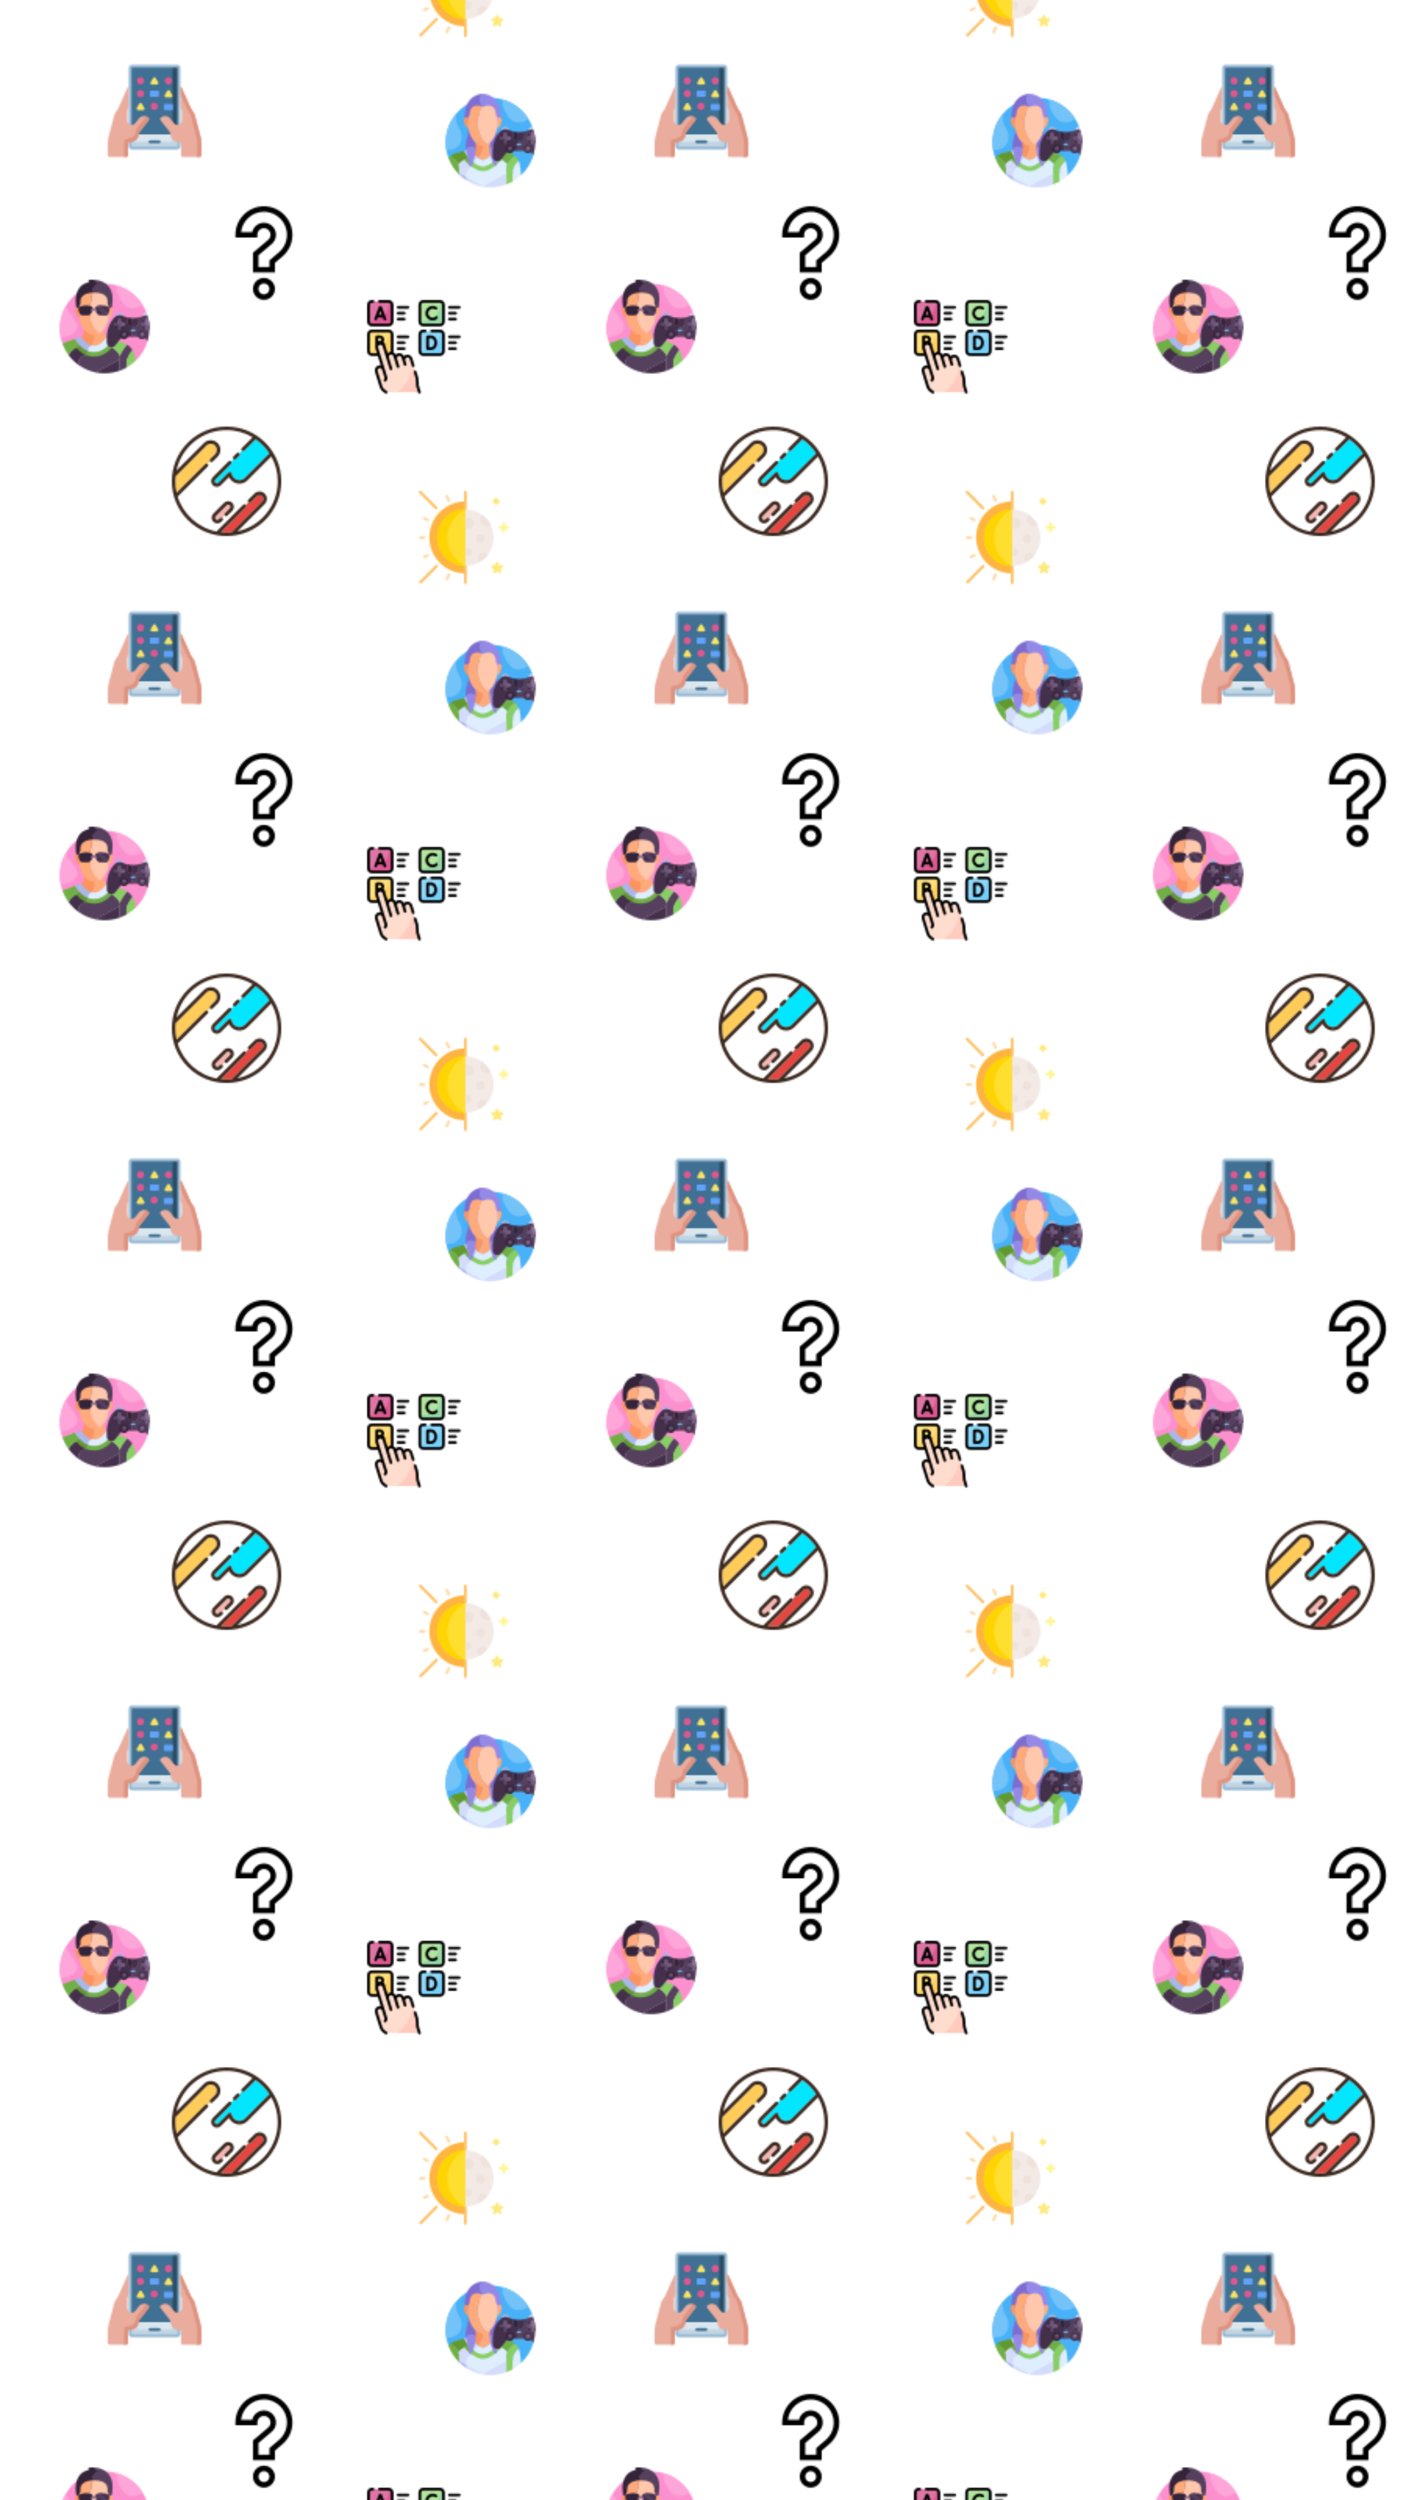 <svg xmlns="http://www.w3.org/2000/svg" xmlns:xlink="http://www.w3.org/1999/xlink" xmlns:fi="http://pattern.flaticon.com/" x="0" y="0" width="900" height="1600" viewBox="0 0 900 1600"><rect x="0px" y="0px" width="100%" height="100%" opacity="1" fill="#ffffff"/><defs><g transform="matrix(0.149 0 0 0.149 110 273)" id="L1_20"><path d="M317.496,346.251L210.158,453.589C218.315,454.51,226.601,455,235,455   c7.242,0,14.401-0.362,21.466-1.049l131.977-131.977c6.433-6.434,6.433-16.901,0-23.334c-3.117-3.116-7.26-4.833-11.667-4.833   s-8.551,1.716-11.667,4.833l-26.398,26.398c-2.929,2.929-7.678,2.929-10.606,0l-10.607,10.607   C320.425,338.573,320.425,343.322,317.496,346.251z" fill="#e7453f"/><path d="M228.165,371.943l20.564-20.564c3.704-3.704,3.704-9.731,0-13.435   c-1.794-1.794-4.18-2.783-6.718-2.783c-2.537,0-4.923,0.988-6.717,2.783l-46.55,46.549c-1.794,1.794-2.782,4.18-2.782,6.718   s0.988,4.923,2.782,6.717c1.794,1.795,4.18,2.783,6.718,2.783c2.537,0,4.923-0.988,6.717-2.783l4.773-4.772   c2.929-2.928,7.678-2.928,10.607,0l10.607-10.606C225.235,379.62,225.235,374.872,228.165,371.943z" fill="#f5b5b2"/><path d="M289.801,124.337l-14.614,14.614c-1.464,1.464-3.384,2.197-5.303,2.197s-3.839-0.732-5.303-2.197   c0,0-10.607,10.607-10.607,10.607c2.929,2.929,2.929,7.678,0,10.606l-67.411,67.411c-3.704,3.704-3.704,9.731,0,13.435   c1.794,1.794,4.18,2.783,6.718,2.783s4.923-0.988,6.718-2.783l43.847-43.847c1.998-1.999,4.95-2.705,7.635-1.825   c2.686,0.878,4.65,3.192,5.081,5.985c1.106,7.175,4.409,13.685,9.551,18.828c13.257,13.257,34.826,13.257,48.083,0l105.122-105.122   c-15.635-23.939-35.802-44.656-59.276-60.932l-49.028,49.028c-1.464,1.464-3.384,2.197-5.303,2.197s-3.839-0.732-5.303-2.197   c0,0-10.607,10.607-10.607,10.607C292.73,116.66,292.73,121.408,289.801,124.337z" fill="#03e6ff"/><path d="M164.778,139.793l21.086-21.086c10.337-10.337,10.337-27.157,0-37.494s-27.157-10.337-37.494,0   L16.049,213.534C15.362,220.599,15,227.758,15,235c0,16.856,1.912,33.274,5.519,49.052l123.046-123.046   c2.928-2.928,7.674-2.928,10.603-0.003l10.607-10.607C161.849,147.467,161.85,142.721,164.778,139.793z" fill="#ffcb59"/><path d="M427.307,128.253L324.802,230.757c-9.255,9.255-21.56,14.352-34.648,14.352   s-25.393-5.097-34.648-14.352c-4.158-4.158-7.482-8.938-9.881-14.161l-35.02,35.02c-4.776,4.776-11.05,7.165-17.324,7.165   s-12.548-2.388-17.324-7.165c-9.552-9.552-9.552-25.095,0-34.648l67.411-67.411c2.929-2.929,7.678-2.929,10.606,0l10.607-10.607   c-2.929-2.929-2.929-7.677,0-10.606l14.614-14.614c2.929-2.929,7.678-2.93,10.606,0l10.607-10.607   c-2.929-2.929-2.929-7.678,0-10.606l46.724-46.724C314.274,26.247,275.929,15,235,15C129.683,15,41.43,89.392,19.987,188.384   L137.764,70.606c7.841-7.841,18.265-12.159,29.354-12.159s21.513,4.318,29.354,12.159c16.185,16.185,16.186,42.521,0,58.707   l-21.086,21.086c-2.929,2.929-7.678,2.929-10.606,0c-0.003-0.003-10.61,10.604-10.61,10.604c2.932,2.931,2.932,7.68,0.003,10.609   L25.037,300.747c23.813,75.881,87.711,134.18,166.766,149.984L306.89,335.645c2.929-2.929,7.678-2.929,10.606,0l10.607-10.607   c-2.929-2.929-2.929-7.678,0-10.606l26.398-26.398c5.95-5.95,13.86-9.226,22.274-9.226s16.324,3.276,22.274,9.226   c12.282,12.282,12.282,32.266,0,44.547L281.617,450.013C380.608,428.57,455,340.317,455,235   C455,196.287,444.936,159.886,427.307,128.253z M259.336,361.985l-20.565,20.564c-2.929,2.929-7.678,2.93-10.606,0l-10.607,10.606   c2.929,2.929,2.929,7.678,0,10.607l-4.772,4.772c-4.627,4.627-10.78,7.176-17.324,7.176c-6.544,0-12.697-2.549-17.324-7.176   c-9.553-9.552-9.553-25.095,0-34.648l46.55-46.549c4.627-4.627,10.779-7.176,17.324-7.176s12.697,2.549,17.324,7.176   C268.888,336.89,268.888,352.433,259.336,361.985z" fill="#ffffff"/><path d="M401.17,68.83C356.785,24.444,297.771,0,235,0S113.215,24.444,68.83,68.83   C24.444,113.215,0,172.229,0,235s24.444,121.785,68.83,166.17C113.215,445.556,172.229,470,235,470s121.785-24.444,166.17-68.83   C445.556,356.785,470,297.771,470,235S445.556,113.215,401.17,68.83z M281.617,450.013l117.432-117.432   c12.282-12.282,12.282-32.266,0-44.547c-5.95-5.95-13.86-9.226-22.274-9.226s-16.324,3.276-22.274,9.226l-26.398,26.398   c-2.929,2.929-2.929,7.678,0,10.606c2.929,2.929,7.678,2.929,10.606,0l26.398-26.398c3.117-3.116,7.26-4.833,11.667-4.833   s8.551,1.716,11.667,4.833c6.433,6.434,6.433,16.901,0,23.334L256.466,453.951C249.401,454.638,242.242,455,235,455   c-8.399,0-16.685-0.49-24.842-1.411l107.338-107.338c2.929-2.929,2.929-7.678,0-10.606c-2.929-2.929-7.678-2.929-10.606,0   L191.803,450.731c-79.056-15.803-142.954-74.102-166.766-149.984l129.134-129.135c2.929-2.929,2.929-7.678,0-10.606   c-2.932-2.928-7.679-2.928-10.606,0L20.519,284.052C16.912,268.274,15,251.856,15,235c0-7.242,0.362-14.401,1.049-21.466   L148.371,81.213c10.337-10.337,27.157-10.337,37.494,0s10.337,27.156,0,37.494l-21.086,21.086   c-2.928,2.928-2.929,7.674-0.003,10.603c2.932,2.932,7.681,2.932,10.609,0.003l21.086-21.086c16.186-16.186,16.185-42.521,0-58.707   c-7.841-7.841-18.265-12.159-29.354-12.159s-21.513,4.318-29.354,12.159L19.987,188.384C41.43,89.392,129.683,15,235,15   c40.929,0,79.274,11.247,112.132,30.794l-46.724,46.724c-2.929,2.929-2.929,7.678,0,10.606c1.464,1.464,3.384,2.197,5.303,2.197   s3.839-0.732,5.303-2.197l49.028-49.028c23.474,16.276,43.641,36.993,59.276,60.932L314.196,220.151   c-13.257,13.257-34.826,13.257-48.083,0c-5.143-5.143-8.445-11.653-9.551-18.828c-0.431-2.792-2.395-5.106-5.081-5.985   c-2.685-0.88-5.638-0.174-7.635,1.825l-43.847,43.847c-1.794,1.794-4.18,2.783-6.718,2.783s-4.923-0.988-6.718-2.783   c-3.704-3.704-3.704-9.731,0-13.435l67.411-67.411c2.929-2.929,2.929-7.678,0-10.606c-2.929-2.929-7.678-2.929-10.607,0   l-67.411,67.411c-9.552,9.553-9.552,25.096,0,34.648c4.776,4.776,11.05,7.165,17.324,7.165s12.548-2.388,17.324-7.165l35.02-35.02   c2.399,5.222,5.723,10.002,9.881,14.161c9.255,9.255,21.56,14.352,34.648,14.352s25.393-5.097,34.648-14.352l102.504-102.504   C444.936,159.886,455,196.287,455,235C455,340.317,380.608,428.57,281.617,450.013z" fill="#3d2a20"/><path d="M269.884,141.148c1.919,0,3.839-0.732,5.303-2.197l14.614-14.614c2.929-2.929,2.929-7.678,0-10.606   c-2.929-2.93-7.678-2.929-10.607,0l-14.614,14.614c-2.929,2.929-2.929,7.678,0,10.606   C266.045,140.417,267.964,141.148,269.884,141.148z" fill="#3d2a20"/><path d="M242.011,320.161c-6.544,0-12.697,2.549-17.324,7.176l-46.55,46.549   c-9.552,9.553-9.552,25.096,0,34.648c4.627,4.627,10.78,7.176,17.324,7.176c6.544,0,12.697-2.549,17.324-7.176l4.772-4.772   c2.929-2.929,2.929-7.678,0-10.607c-2.929-2.929-7.678-2.928-10.607,0l-4.773,4.772c-1.794,1.794-4.18,2.783-6.717,2.783   c-2.538,0-4.923-0.988-6.718-2.783c-1.794-1.794-2.782-4.179-2.782-6.717s0.988-4.923,2.782-6.718l46.55-46.549   c1.794-1.794,4.18-2.783,6.717-2.783c2.538,0,4.923,0.988,6.718,2.783c3.704,3.704,3.704,9.731,0,13.435l-20.564,20.564   c-2.929,2.929-2.929,7.677,0,10.606c2.929,2.93,7.677,2.929,10.606,0l20.565-20.564c9.552-9.553,9.552-25.096,0-34.648   C254.708,322.71,248.556,320.161,242.011,320.161z" fill="#3d2a20"/></g><g transform="matrix(0.117 0 0 0.117 139 132)" id="L1_22"><path d="m256 392c-33.084 0-60 26.916-60 60s26.916 60 60 60 60-26.916 60-60-26.916-60-60-60zm0 90c-16.542 0-30-13.458-30-30s13.458-30 30-30 30 13.458 30 30-13.458 30-30 30z"/><path d="m256 0c-86.019 0-156 69.981-156 156v15h120v-15c0-19.851 16.149-36 36-36s36 16.149 36 36c0 10.578-4.643 20.59-12.74 27.471l-83.26 70.787v107.742h120v-52.258l40.976-34.837c34.968-29.714 55.024-73.052 55.024-118.905 0-86.019-69.981-156-156-156zm81.547 252.047-51.547 43.824v36.129h-60v-63.871l72.688-61.8c14.815-12.589 23.312-30.933 23.312-50.329 0-36.393-29.607-66-66-66-31.235 0-57.471 21.81-64.281 51h-60.832c7.441-62.431 60.712-111 125.113-111 69.477 0 126 56.523 126 126 0 37.034-16.201 72.04-44.453 96.047z"/></g><g transform="matrix(0.117 0 0 0.117 235 192)" id="L1_23"><g><path d="m118.33 136.8h-92.358c-10.202 0-18.471-8.27-18.471-18.471v-92.358c0-10.201 8.27-18.471 18.471-18.471h92.357c10.202 0 18.471 8.27 18.471 18.471v92.357c.001 10.202-8.269 18.472-18.47 18.472z" fill="#df75a5"/><path d="m119.883 7.5c.195 2.565.294 5.157.294 7.772 0 55.853-45.278 101.131-101.131 101.131-3.905 0-7.755-.229-11.545-.66v2.507c0 10.202 8.27 18.471 18.471 18.471h92.357c10.201 0 18.471-8.27 18.471-18.471v-92.357c.001-9.677-7.444-17.603-16.917-18.393z" fill="#dd5790"/></g><g><path d="m118.33 298.426h-92.358c-10.202 0-18.471-8.27-18.471-18.471v-92.357c0-10.202 8.27-18.471 18.471-18.471h92.357c10.202 0 18.471 8.27 18.471 18.471v92.357c.001 10.201-8.269 18.471-18.47 18.471z" fill="#ffe07d"/><path d="m119.883 169.165c.195 2.565.294 5.157.294 7.772 0 55.853-45.278 101.131-101.131 101.131-3.905 0-7.755-.229-11.545-.66v2.507c0 10.202 8.27 18.471 18.471 18.471h92.357c10.201 0 18.471-8.27 18.471-18.471v-92.357c.001-9.678-7.444-17.603-16.917-18.393z" fill="#ffd064"/></g><g><g><path d="m399.154 136.8h-92.357c-10.202 0-18.471-8.27-18.471-18.471v-92.358c0-10.202 8.27-18.471 18.471-18.471h92.357c10.202 0 18.471 8.27 18.471 18.471v92.357c0 10.202-8.27 18.472-18.471 18.472z" fill="#b3e59f"/><path d="m400.707 7.578c.195 2.565.294 5.157.294 7.772 0 55.853-45.278 101.131-101.131 101.131-3.905 0-7.755-.229-11.545-.66v2.507c0 10.202 8.27 18.471 18.471 18.471h92.357c10.201 0 18.471-8.27 18.471-18.471v-92.357c.001-9.677-7.444-17.602-16.917-18.393z" fill="#95d6a4"/></g><g><path d="m399.154 298.426h-92.357c-10.202 0-18.471-8.27-18.471-18.471v-92.357c0-10.202 8.27-18.471 18.471-18.471h92.357c10.202 0 18.471 8.27 18.471 18.471v92.357c0 10.201-8.27 18.471-18.471 18.471z" fill="#90d8f9"/><path d="m400.707 169.204c.195 2.565.294 5.157.294 7.772 0 55.853-45.278 101.131-101.131 101.131-3.905 0-7.755-.229-11.545-.66v2.507c0 10.202 8.27 18.471 18.471 18.471h92.357c10.201 0 18.471-8.27 18.471-18.471v-92.357c.001-9.677-7.444-17.603-16.917-18.393z" fill="#75cef9"/></g></g><g><path d="m91.13 495.129 12.913 9.369h182.404l-10.913-35.326-2.004-36.621c-.18-3.299-.765-6.563-1.74-9.719l-31.486-101.916c-3.234-10.467-14.127-16.867-24.702-14.007-11.102 3.002-17.413 14.577-14.047 25.471l-6.119-19.805c-3.234-10.467-14.126-16.867-24.702-14.007-11.102 3.002-17.413 14.577-14.047 25.471l-5.82-18.84c-3.234-10.467-14.127-16.867-24.702-14.007-11.102 3.002-17.413 14.577-14.047 25.471l-20.133-65.167c-3.234-10.467-14.127-16.867-24.702-14.007-11.102 3.002-17.413 14.577-14.047 25.471l35.781 115.818c-3.294-10.661-14.606-16.633-25.266-13.339-10.661 3.294-16.633 14.606-13.339 25.266l25.842 83.646c2.58 8.353 7.8 15.644 14.876 20.778z" fill="#ffddce"/><path d="m165.501 504.498h120.946l-10.913-35.326-2.004-36.621c-.18-3.299-.765-6.563-1.74-9.719l-20.235-65.499c-7.816 43.744-29.016 106.115-86.054 147.165z" fill="#ffcbbe"/></g><g><path d="m25.971 144.299h92.36c14.319 0 25.97-11.65 25.97-25.97v-92.359c-.001-14.32-11.651-25.97-25.97-25.97h-51.12c-4.143 0-7.5 3.358-7.5 7.5s3.357 7.5 7.5 7.5h51.12c6.049 0 10.97 4.921 10.97 10.97v92.36c0 6.049-4.921 10.97-10.97 10.97h-92.36c-6.049 0-10.97-4.921-10.97-10.97v-92.36c0-6.049 4.921-10.97 10.97-10.97h6.24c4.143 0 7.5-3.358 7.5-7.5s-3.358-7.5-7.5-7.5h-6.24c-14.32 0-25.97 11.65-25.97 25.97v92.36c0 14.319 11.65 25.969 25.97 25.969z"/><path d="m43.96 111.484c3.87 1.473 8.204-.468 9.679-4.339l4.206-11.044h28.651l4.16 11.022c1.133 3.003 3.987 4.854 7.018 4.854.88 0 1.775-.156 2.647-.485 3.875-1.462 5.831-5.79 4.368-9.665l-24.056-63.742c-.025-.068-.052-.136-.08-.204-1.388-3.375-4.642-5.556-8.291-5.556-.003 0-.006 0-.009 0-3.652.003-6.906 2.19-8.289 5.571-.023.056-.046.113-.067.17l-24.276 63.74c-1.475 3.871.469 8.204 4.339 9.678zm28.276-53.169 8.599 22.786h-17.277z"/><path d="m169.126 47.325h54.549c4.143 0 7.5-3.358 7.5-7.5s-3.357-7.5-7.5-7.5h-54.549c-4.143 0-7.5 3.358-7.5 7.5s3.358 7.5 7.5 7.5z"/><path d="m169.126 79.65h34.346c4.143 0 7.5-3.358 7.5-7.5s-3.357-7.5-7.5-7.5h-34.346c-4.143 0-7.5 3.358-7.5 7.5s3.358 7.5 7.5 7.5z"/><path d="m169.126 111.975h34.346c4.143 0 7.5-3.358 7.5-7.5s-3.357-7.5-7.5-7.5h-34.346c-4.143 0-7.5 3.358-7.5 7.5s3.358 7.5 7.5 7.5z"/><path d="m169.126 208.95h54.549c4.143 0 7.5-3.358 7.5-7.5s-3.357-7.5-7.5-7.5h-54.549c-4.143 0-7.5 3.358-7.5 7.5s3.358 7.5 7.5 7.5z"/><path d="m169.126 241.275h34.346c4.143 0 7.5-3.358 7.5-7.5s-3.357-7.5-7.5-7.5h-34.346c-4.143 0-7.5 3.358-7.5 7.5s3.358 7.5 7.5 7.5z"/><path d="m169.126 273.601h34.346c4.143 0 7.5-3.358 7.5-7.5s-3.357-7.5-7.5-7.5h-34.346c-4.143 0-7.5 3.358-7.5 7.5s3.358 7.5 7.5 7.5z"/><path d="m306.797 144.3h92.357c14.321 0 25.972-11.651 25.972-25.972v-92.356c-.001-14.321-11.651-25.972-25.972-25.972h-92.357c-14.321 0-25.972 11.651-25.972 25.972v92.357c0 14.32 11.65 25.971 25.972 25.971zm-10.972-118.328c0-6.05 4.922-10.972 10.972-10.972h92.357c6.05 0 10.972 4.922 10.972 10.972v92.357c0 6.05-4.922 10.972-10.972 10.972h-92.357c-6.05 0-10.972-4.922-10.972-10.972z"/><path d="m358.956 111.975c8.76 0 16.619-2.876 22.729-8.317 1.197-1.067 2.336-2.241 3.383-3.491 2.661-3.174 2.244-7.905-.931-10.565-3.174-2.66-7.905-2.244-10.565.93-.581.693-1.207 1.34-1.863 1.924-3.367 2.999-7.657 4.519-12.753 4.519-13.688 0-24.825-11.137-24.825-24.825s11.137-24.825 24.825-24.825c4.976 0 9.773 1.464 13.875 4.235 3.432 2.318 8.094 1.416 10.413-2.017 2.318-3.432 1.416-8.094-2.017-10.413-6.591-4.452-14.292-6.806-22.271-6.806-21.96 0-39.825 17.866-39.825 39.825s17.865 39.826 39.825 39.826z"/><path d="m399.15 161.629h-46.17c-4.143 0-7.5 3.358-7.5 7.5s3.357 7.5 7.5 7.5h46.17c6.054 0 10.979 4.921 10.979 10.97v92.36c0 6.049-4.926 10.97-10.979 10.97h-92.35c-6.049 0-10.97-4.921-10.97-10.97v-92.36c0-6.049 4.921-10.97 10.97-10.97h11.181c4.143 0 7.5-3.358 7.5-7.5s-3.357-7.5-7.5-7.5h-11.181c-14.319 0-25.97 11.65-25.97 25.97v92.36c0 14.32 11.65 25.97 25.97 25.97h92.35c14.325 0 25.979-11.65 25.979-25.97v-92.36c0-14.319-11.654-25.97-25.979-25.97z"/><path d="m323.266 265.05c.067 2.327.603 4.711 2.348 6.373 1.404 1.395 3.304 2.177 5.283 2.177h.028c.554-.002 13.605-.053 18.817-.143 19.088-.334 32.941-17.023 32.941-39.682 0-23.821-13.506-39.825-33.607-39.825h-18.31c-1.991 0-3.901.792-5.309 2.202-1.406 1.41-2.195 3.321-2.191 5.312v.051.002zm25.811-56.1c13.72 0 18.607 12.824 18.607 24.825 0 12.128-5.629 24.464-18.203 24.684-2.541.044-7.126.08-11.109.104-.024-7.646-.059-19.162-.059-24.859 0-4.758-.02-16.802-.033-24.754z"/><path d="m449.95 47.325h54.549c4.143 0 7.5-3.358 7.5-7.5s-3.357-7.5-7.5-7.5h-54.549c-4.143 0-7.5 3.358-7.5 7.5s3.358 7.5 7.5 7.5z"/><path d="m449.95 79.65h34.346c4.143 0 7.5-3.358 7.5-7.5s-3.357-7.5-7.5-7.5h-34.346c-4.143 0-7.5 3.358-7.5 7.5s3.358 7.5 7.5 7.5z"/><path d="m449.95 111.975h34.346c4.143 0 7.5-3.358 7.5-7.5s-3.357-7.5-7.5-7.5h-34.346c-4.143 0-7.5 3.358-7.5 7.5s3.358 7.5 7.5 7.5z"/><path d="m504.499 193.95h-54.549c-4.143 0-7.5 3.358-7.5 7.5s3.357 7.5 7.5 7.5h54.549c4.143 0 7.5-3.358 7.5-7.5s-3.357-7.5-7.5-7.5z"/><path d="m484.296 226.275h-34.346c-4.143 0-7.5 3.358-7.5 7.5s3.357 7.5 7.5 7.5h34.346c4.143 0 7.5-3.358 7.5-7.5s-3.357-7.5-7.5-7.5z"/><path d="m484.296 258.601h-34.346c-4.143 0-7.5 3.358-7.5 7.5s3.357 7.5 7.5 7.5h34.346c4.143 0 7.5-3.358 7.5-7.5 0-4.143-3.357-7.5-7.5-7.5z"/><path d="m259.396 357.304-11.931-38.608c-4.426-14.338-19.601-22.873-33.823-19.028-4.773 1.29-9.006 3.754-12.389 7.15-5.658-12.357-19.239-19.071-32.48-15.491-4.829 1.305-9.103 3.81-12.505 7.265-2.807-5.648-7.306-10.037-12.65-12.702.45-1.927.682-3.914.682-5.933v-92.36c0-14.32-11.65-25.97-25.97-25.97h-92.36c-14.319 0-25.97 11.65-25.97 25.97v92.36c0 14.32 11.65 25.97 25.97 25.97h32.695l15.918 51.529c-4.299-.772-8.753-.51-13.048.815-11.685 3.612-19.535 14.248-19.535 26.466 0 2.738.417 5.487 1.244 8.183l25.843 83.658c3.091 9.968 9.188 18.482 17.641 24.631l12.91 9.36c1.33.964 2.87 1.428 4.396 1.428 2.321 0 4.611-1.075 6.078-3.098 2.431-3.353 1.684-8.043-1.67-10.475l-12.9-9.353c-5.809-4.225-10.002-10.081-12.126-16.928l-25.836-83.635c-2.132-6.602 1.725-13.943 8.382-15.904 6.477-2.149 14.02 1.821 15.889 8.387l14.29 46.254-4.552 8.622c-1.935 3.663-.533 8.2 3.13 10.134 1.117.59 2.314.869 3.495.869 2.692 0 5.295-1.454 6.64-3.999l6.003-11.37c.929-1.759 1.12-3.815.533-5.716l-50.984-165.043c-4.226-16.574 18.733-23.298 24.409-7.039l38.624 125.014c3.293 9.417 16.94 5.115 14.332-4.428l-18.487-59.839c-.006-.018-.014-.035-.019-.053-1.007-3.309-.643-6.799 1.03-9.834 1.678-3.045 4.457-5.224 7.817-6.132 6.516-1.755 13.512 2.275 15.585 8.997l18.348 59.362c3.293 9.417 16.94 5.115 14.332-4.428 0 0-12.514-40.516-12.52-40.538-1.028-3.326-.67-6.836 1.009-9.883 1.677-3.043 4.455-5.221 7.823-6.131 6.521-1.759 13.509 2.271 15.586 8.981l12.377 40.072c2.793 9.376 17.328 4.798 14.332-4.428l-6.287-20.352c-.994-3.299-.629-6.776 1.038-9.801 1.679-3.045 4.457-5.223 7.823-6.133 6.522-1.766 13.505 2.263 15.577 8.974l11.931 38.61c1.223 3.957 5.418 6.178 9.38 4.951 3.956-1.223 6.173-5.422 4.95-9.38zm-188.196-133.601c-1.345 0-3.846.007-6.594.017h-4.685v-14.77h11.279c4.067 0 7.376 3.309 7.376 7.376 0 4.068-3.309 7.377-7.376 7.377zm40.806 67.205-12.664-41.001c.001-.02.005-.04.006-.06.021-.407.032-.817.032-1.229 0-8.009-3.804-15.141-9.696-19.699 2.454-3.59 3.892-7.927 3.892-12.594 0-12.338-10.038-22.376-22.376-22.376h-18.779c-4.143 0-7.5 3.358-7.5 7.5v64.649c0 2.002.801 3.921 2.224 5.33.355.351.741.663 1.152.933l5.736 18.567h-28.062c-6.049 0-10.97-4.921-10.97-10.97v-92.36c0-6.049 4.921-10.97 10.97-10.97h92.36c6.049 0 10.97 4.921 10.97 10.97v92.36c0 1.084-.162 2.144-.466 3.158-1.539.144-3.087.416-4.63.832-4.685 1.266-8.848 3.663-12.199 6.96z"/><path d="m282.978 467.836-1.959-35.686c-.215-3.935-.911-7.817-2.063-11.525l-9.23-29.88c-1.223-3.957-5.419-6.173-9.38-4.952-3.957 1.223-6.175 5.422-4.952 9.38l9.234 29.892c.791 2.542 1.266 5.201 1.414 7.905l2.01 36.61c.033.611.142 1.217.322 1.802l10.91 35.33c.994 3.221 3.961 5.289 7.163 5.289.733 0 1.479-.108 2.216-.336 3.958-1.222 6.176-5.421 4.953-9.379z"/></g></g><g transform="matrix(0.117 0 0 0.117 69 41)" id="L1_24"><path d="m384.339 401.347 5.257-16.976v-363.313c0-5.211-4.224-9.436-9.435-9.436h-248.302c-5.211 0-9.435 4.224-9.435 9.436v363.313l5.257 16.976z" fill="#407093"/><path d="m122.424 384.371v65.395c0 5.211 4.224 9.436 9.435 9.436h248.301c5.211 0 9.435-4.224 9.435-9.436v-65.395z" fill="#dae7ef"/><path d="m380.161 11.623h-25.364v389.725h29.543l5.257-16.976v-363.314c-.001-5.211-4.225-9.435-9.436-9.435z" fill="#2b4d66"/><path d="m354.797 384.371v30.596c0 5.211-4.224 9.436-9.435 9.436h-222.938v25.364c0 5.211 4.224 9.436 9.435 9.436h248.301c5.211 0 9.435-4.224 9.435-9.436v-65.395h-34.798z" fill="#c1d5e4"/><path d="m380.16 467.087h-248.301c-9.551 0-17.321-7.77-17.321-17.321v-428.708c0-9.551 7.77-17.321 17.321-17.321h248.301c9.551 0 17.321 7.77 17.321 17.321v428.708c0 9.551-7.77 17.321-17.321 17.321zm-248.301-447.579c-.855 0-1.55.695-1.55 1.55v428.708c0 .855.695 1.55 1.55 1.55h248.301c.855 0 1.55-.695 1.55-1.55v-428.708c0-.855-.695-1.55-1.55-1.55z" fill="#98b9d3"/><path d="m509.242 405.167c-.335-2.106-.799-4.19-1.343-6.251l-31.147-117.963c-2.34-8.863-6.653-17.082-12.617-24.043-3.803-4.439-6.946-9.402-9.332-14.738l-49.757-111.249c-1.663-3.718-4.35-6.641-7.565-8.635v108.108l5.594 17.876c.959 3.065 1.445 6.259 1.439 9.471l-.084 52.396c-.021 12.76-10.37 23.093-23.13 23.093h-.116c-7.337-.067-14.244-3.468-18.771-9.243-8.056-10.278-20.001-25.552-20.001-25.552-6.737-8.678-17.531-14.082-28.527-14.105-8.069-.1-16.225 2.436-23.077 7.794-4.886 3.821-5.749 10.878-1.928 15.764l49.963 63.888c2.812 3.596 4.217 8.047 4.229 12.612.052 19.47 13.598 36.308 32.617 40.521l21.712 4.81c2.16.478 3.697 2.394 3.697 4.606v64.588c0 5.163 4.185 9.348 9.348 9.348l92.204-.186c5.163 0 9.348-4.185 9.348-9.348v-58.692c.002-11.68-.92-23.339-2.756-34.87z" fill="#eaac9d"/><circle cx="179" cy="92" r="20" fill="#dd5790"/><circle cx="332" cy="92" r="20" fill="#dd5790"/><circle cx="179" cy="162" r="20" fill="#dd5790"/><circle cx="254" cy="231" r="20" fill="#dd5790"/><path d="m247.784 76.432-13.434 23.269c-3.189 5.523.797 12.426 7.174 12.426h26.869c6.377 0 10.363-6.903 7.174-12.426l-13.434-23.269c-3.189-5.523-11.16-5.523-14.349 0z" fill="#f6e266"/><path d="m324.839 146.527-13.434 23.269c-3.189 5.523.797 12.426 7.174 12.426h26.869c6.377 0 10.363-6.903 7.174-12.426l-13.434-23.269c-3.189-5.523-11.16-5.523-14.349 0z" fill="#f6e266"/><path d="m172.015 216.621-13.434 23.269c-3.189 5.523.797 12.426 7.174 12.426h26.869c6.377 0 10.363-6.903 7.174-12.426l-13.434-23.269c-3.189-5.522-11.161-5.522-14.349 0z" fill="#f6e266"/><path d="m281.441 432.964h-50.862c-4.355 0-7.885-3.53-7.885-7.885s3.53-7.885 7.885-7.885h50.862c4.355 0 7.885 3.53 7.885 7.885s-3.53 7.885-7.885 7.885z" fill="#407093"/><path d="m352.029 252.317h-40.032c-2.761 0-5-2.239-5-5v-24.072c0-2.761 2.239-5 5-5h40.032c2.761 0 5 2.239 5 5v24.072c0 2.761-2.238 5-5 5z" fill="#61a2f9"/><path d="m274.985 179.552h-40.032c-2.761 0-5-2.239-5-5v-24.072c0-2.761 2.239-5 5-5h40.032c2.761 0 5 2.239 5 5v24.072c0 2.762-2.239 5-5 5z" fill="#61a2f9"/><path d="m509.242 405.167c-.335-2.106-.799-4.19-1.343-6.251l-31.147-117.963c-2.34-8.863-6.653-17.082-12.617-24.043-3.803-4.439-6.946-9.402-9.332-14.738l-49.757-111.249c-1.663-3.718-4.35-6.641-7.565-8.635v42.158l34.764 77.725c2.386 5.335 5.529 10.299 9.332 14.738 5.964 6.961 10.277 15.18 12.617 24.043l31.147 117.963c.544 2.062 1.008 4.145 1.343 6.251 1.836 11.531 2.758 23.19 2.758 34.87v58.692c0 5.163-4.185 9.348-9.348 9.348l-70.513.142c.286.026.574.044.867.044l92.204-.186c5.163 0 9.348-4.185 9.348-9.348v-58.692c0-11.679-.922-23.338-2.758-34.869z" fill="#df9380"/><path d="m221.19 292.125c-6.851-5.358-15.007-7.893-23.076-7.794-10.995.023-21.79 5.428-28.527 14.105 0 0-11.945 15.275-20.001 25.552-4.527 5.775-11.433 9.175-18.771 9.243h-.116c-12.76 0-23.11-10.333-23.13-23.093l-.084-52.396c-.005-3.212.48-6.406 1.44-9.471l5.614-17.938v-108.056c-3.223 1.995-5.918 4.921-7.584 8.647l-49.758 111.248c-2.386 5.335-5.529 10.299-9.332 14.738-5.964 6.961-10.277 15.18-12.617 24.043l-31.147 117.963c-.544 2.062-1.008 4.145-1.343 6.251-1.835 11.531-2.758 23.19-2.758 34.87v58.692c0 5.163 4.185 9.348 9.348 9.348l92.204.186c5.163 0 9.348-4.185 9.348-9.348v-64.588c0-2.212 1.537-4.128 3.697-4.606l21.712-4.81c19.018-4.213 32.565-21.052 32.617-40.521.012-4.565 1.417-9.017 4.229-12.612l49.963-63.888c3.821-4.887 2.958-11.944-1.928-15.765z" fill="#eaac9d"/><path d="m221.19 292.125c-3.481-2.722-7.299-4.712-11.271-6.001-.395 1.102-.962 2.163-1.722 3.136l-49.963 63.888c-2.812 3.596-4.217 8.048-4.229 12.613-.052 19.47-13.599 36.309-32.617 40.522l-28.134 7.279c-2.16.478-3.697 2.394-3.697 4.606v90.071l11.995.024c5.163 0 9.348-4.185 9.348-9.348v-64.588c0-2.212 1.537-4.128 3.697-4.606l21.712-4.81c19.018-4.213 32.566-21.052 32.617-40.522.012-4.565 1.417-9.017 4.229-12.613l49.963-63.888c3.821-4.885 2.958-11.942-1.928-15.763z" fill="#df9380"/></g><g transform="matrix(0.117 0 0 0.117 284 60)" id="L1_25"><path d="m26.209 352.143 397.519 93.412c31.184-29.31 54.697-66.69 67.185-108.813l-5.374-155.555c-34.778-92.984-124.421-159.191-229.539-159.191-135.311 0-245.002 109.691-245.002 245.002 0 29.941 5.38 58.624 15.211 85.145z" fill="#49b1f7"/><path d="m255.432 269.805c0-5.762 0-4.036 0-7.767-10.046 8.981-27.275 20.424-41.463 20.768-.634-.015-1.276-.06-1.921-.119-1.438 16.351-6.924 46.617-27.515 67.208 0 0-.159.027-.423.08 5.765 4.215 11.878 7.935 18.324 11.087 7.747 3.787 16.632 3.787 24.377 0 24.163-11.815 43.822-31.384 56.854-56.591.511-.989 1.01-2.003 1.514-3.008-16.683-8.271-29.747-18.838-29.747-31.658z" fill="#ffaa7b"/><path d="m213.969 282.806c-14.189-.343-31.417-11.786-41.463-20.768v7.767c0 12.55-12.524 22.941-28.703 31.133.589 1.184 1.177 2.372 1.778 3.534 9.654 18.675 22.954 34.244 39.021 45.87 1.185-.326 1.932-.447 1.932-.447 20.543-20.543 26.051-50.715 27.505-67.092-.024 0-.047.003-.07.003z" fill="#fc9460"/><path d="m223.273 496.899c-5.807 3.136-12.802 3.136-18.609 0l-82.138-44.351v19.916c38.401 24.998 84.236 39.536 133.474 39.536 31.417 0 61.449-5.921 89.051-16.696 0-24.557 0-47.065 0-64.161z" fill="#d3dcfb"/><path d="m124.525 453.628-41.639-22.484v9.221c12.596 12.578 26.559 23.787 41.639 33.397 0-6.048 0-12.749 0-20.134z" fill="#a9b7ea"/><path d="m295.792 344.767c-14.798 19.182-33.409 34.522-54.924 45.043-16.677 8.154-35.809 8.155-52.489.001h.001c-8.061-3.942-15.714-8.56-22.912-13.804.169 1.203.391 2.446.712 3.76 0 0-18.292 3.451-9.807 22.55 0 0-33.848.433-33.848 48.933v3.298l82.138 44.351c5.807 3.136 12.803 3.136 18.609 0l121.778-65.756c0-8.406 0-15.607 0-21.206 0-10.216 2.368-19.562 6.231-28.023-14.982-15.155-33.702-28.333-55.489-39.147z" fill="#deeeff"/><path d="m124.525 455.628c0-1.433 0-2.892 0-4.378 0-48.5 33.848-48.933 33.848-48.933-8.486-19.099 9.807-22.55 9.807-22.55-.182-.743-.331-1.463-.463-2.17-12.923-9.064-24.438-20.095-34.265-32.832-22.228 11.032-41.258 24.528-56.39 40.07 3.619 8.219 5.824 17.255 5.824 27.103v21.207z" fill="#d3dcfb"/><path d="m295.792 344.767c-14.798 19.182-33.409 34.522-54.924 45.043-16.677 8.154-35.809 8.155-52.489.001h.001c-8.061-3.942-15.714-8.56-22.912-13.804.169 1.203.391 2.446.712 3.76 0 0-17.073 3.225-10.571 20.673 7.952 5.476 16.312 10.376 25.051 14.65 21.602 10.559 46.376 10.558 67.972-.002 27.425-13.411 51.166-32.938 70.03-57.375-7.182-4.625-14.815-8.947-22.87-12.946z" fill="#88ce65"/><path d="m133.452 344.766c-8.045 3.993-15.664 8.312-22.837 12.931 13.544 17.548 29.613 32.548 47.744 44.588-8.448-19.069 9.82-22.516 9.82-22.516-.182-.743-.331-1.463-.463-2.17-12.922-9.065-24.437-20.096-34.264-32.833z" fill="#6faf46"/><path d="m350.363 385.994c8.467-20.165 25.569-35.464 40.283-45.611-13.109-11.174-27.262-15.335-35.214-16.862 0 0-18.956-3.46-40.362-10.293-.979 2.005-1.971 3.989-2.98 5.941-5.166 9.992-11.193 19.271-17.982 27.77 22.062 10.749 41.039 23.9 56.255 39.055z" fill="#6faf46"/><path d="m77.946 386.928c15.371-15.55 34.675-29.02 57.19-39.99-6.788-8.499-12.816-17.779-17.982-27.77-1.07-2.069-2.118-4.176-3.154-6.305-21.865 7.074-41.495 10.658-41.495 10.658-7.953 1.527-22.106 5.688-35.214 16.862 14.939 10.302 32.329 25.921 40.655 46.545z" fill="#62992e"/><path d="m283.84 300.788c-.501 1.001-.998 2.011-1.507 2.996-12.882 24.918-32.309 44.26-56.18 55.932-7.326 3.582-15.733 3.582-23.06 0-6.227-3.045-12.143-6.624-17.728-10.675-.276.285-.55.573-.832.854 0 0-23.625 3.738-18.703 28.234 6.905 4.92 14.215 9.277 21.89 13.03 17.1 8.358 36.711 8.358 53.807-.001 30.675-15 55.536-39.655 71.896-71.3 1.048-2.027 2.076-4.089 3.092-6.173-10.893-3.419-22.516-7.722-32.675-12.897z" fill="#deeeff"/><path d="m146.913 303.784c-.599-1.16-1.186-2.345-1.774-3.526-10.05 5.232-21.644 9.59-32.579 13.068 1.071 2.206 2.155 4.389 3.262 6.532 12.723 24.61 30.606 44.967 52.349 59.869-6.308-25.944 18.362-29.831 18.362-29.831.003-.003.005-.005.008-.008-16.354-11.566-29.871-27.231-39.628-46.104z" fill="#d3dcfb"/><path d="m389.08 339.082c-20.56 14.084-46.029 38.301-46.029 71.856v85.127c13.162-5.005 25.78-11.11 37.744-18.206 0-22.297 0-41.083 0-52.684 0-24.06 14.48-43.068 30.417-56.707-.523-1.295-1.061-2.513-1.617-3.625-5.687-11.374-12.977-19.686-20.515-25.761z" fill="#88ce65"/><path d="m378.795 479.041c16.26-9.436 31.33-20.692 44.941-33.483-2.175-32.603-6.289-62.693-13.044-78.337-16.509 13.717-31.897 33.151-31.897 57.954z" fill="#deeeff"/><path d="m38.858 339.082c-4.39 3.539-8.694 7.843-12.649 13.062 12.734 34.354 32.955 65.067 58.677 90.176 0-12.841 0-23.638 0-31.381 0-33.557-25.469-57.773-46.028-71.857z" fill="#6faf46"/><path d="m213.969 0c-.67.011-1.368.036-2.077.069-1.818 1.623-37.519 34.362-.874 71.008 13.715 13.715 12.529 47.934 5.491 85.866h95.035c.087-.918.163-1.837.259-2.754 13.541-128.381-65.567-153.682-97.834-154.189z" fill="#9589e8"/><path d="m213.018 71.077c-37.591-37.591.951-71.077.951-71.077-32.267.507-111.375 25.808-97.834 154.188.097.917.172 1.836.259 2.754h102.114c7.038-37.932 8.225-72.15-5.49-85.865z" fill="#7e6dd1"/><path d="m306.88 302.608c-3.527 31.061-17.66 53.912-17.206 87.125.081 5.925-8.297 8.077-11.441 2.946-11.964-19.526-26.51-52.057-26.582-94.677 8.115-6.057 36.03-23.619 55.229 4.606z" fill="#9589e8"/><path d="m251.665 300.251c-.153-11.187.677-23.078 2.829-35.633 6.787-6.254 12.631-13.469 17.339-21.527 8.16-13.964 14.859-30.341 19.985-48.838.606 14.26 3.404 32.712 10.153 56.35 6.251 21.894 6.667 39.385 4.55 54.909-20.769-34.928-54.571-5.51-54.856-5.261z" fill="#7e6dd1"/><path d="m133.515 182.557s-4.987-31.561.757-50.357c-5.212-3.474-15.281-5.17-19.809-.743-9.272 9.064-2.478 22.752.773 31.398.998 2.655 1.642 5.34 1.933 8.03.633 5.845 3.802 14.4 16.942 14.198-.198-.841-.402-1.67-.596-2.526z" fill="#fc9460"/><path d="m313.471 131.457c-4.529-4.427-14.598-2.731-19.809.743 5.744 18.796.757 50.357.757 50.357-.194.856-.397 1.685-.596 2.527 13.141.202 16.31-8.353 16.942-14.198.291-2.69.935-5.375 1.933-8.03 3.252-8.647 10.045-22.335.773-31.399z" fill="#ffaa7b"/><path d="m121.049 302.608c3.526 31.061 17.66 53.912 17.206 87.125-.081 5.925 8.297 8.077 11.441 2.946 11.964-19.526 26.51-52.057 26.582-94.677-8.115-6.057-36.03-23.619-55.229 4.606z" fill="#9589e8"/><path d="m176.264 300.251c.153-11.187-.677-23.078-2.829-35.633-6.787-6.254-12.631-13.469-17.339-21.527-8.16-13.964-14.859-30.341-19.985-48.838-.606 14.26-3.404 32.712-10.153 56.35-6.251 21.894-6.667 39.385-4.55 54.909 20.769-34.928 54.571-5.51 54.856-5.261z" fill="#7e6dd1"/><path d="m289.339 122.421c-1.893-2.134-2.935-4.627-3.012-7.209-.293-9.828-2.775-33.882-19.445-44.983-11.825-7.874-28.448-7.792-49.408.246-2.262.867-4.753.867-7.014 0-.21-.081-.413-.148-.623-.227-13.814 12.257-16.023 34.023-16.301 43.343-.079 2.653-1.148 5.212-3.094 7.403-10.72 12.081-8.372 47.375-5.871 61.906 5.539 24.449 13.562 45.767 23.844 63.364 7.452 12.753 17.647 23.475 29.951 31.635 13.919-8.214 25.364-19.62 33.472-33.497 10.011-17.13 17.823-37.889 23.228-61.742 2.34-14.875 4.832-48.341-5.727-60.239z" fill="#ffc7ab"/><path d="m209.259 244.401c-10.012-17.135-17.825-37.893-23.218-61.7-2.436-14.149-4.722-48.517 5.717-60.28 1.895-2.134 2.936-4.626 3.013-7.209.286-9.586 2.661-32.702 18.247-44.136-.868-.085-1.729-.284-2.558-.602-20.96-8.035-37.584-8.118-49.407-.247-16.67 11.101-19.152 35.157-19.445 44.984-.077 2.583-1.118 5.075-3.013 7.209-10.439 11.763-8.153 46.131-5.717 60.28 5.394 23.807 13.206 44.565 23.218 61.7 10.164 17.395 25.557 30.924 44.513 39.125 8.491 3.672 18.227 3.673 26.716 0 4.63-2.003 9.043-4.329 13.224-6.946-12.937-8.099-23.609-19.032-31.29-32.178z" fill="#ffaa7b"/><path d="m463.175 136.188c-31.835-50.317-81.489-88.234-140.096-104.884-2.457 13.619-3.022 31.352 4.586 47.737 15.186 32.709 37.67 77.93 77.178 77.93 26.304 0 43.664-4.768 58.332-20.783z" fill="#73c3f9"/><path d="m86.213 191.101c-18.857-28.394-20.337-60.001-18.454-80.911-35.434 42.49-56.761 97.155-56.761 156.808 0 13.661 1.132 27.057 3.284 40.109 82.814 6.883 101.234-71.884 71.931-116.006z" fill="#73c3f9"/><path d="m353.974 198.933c1.558.686 3.116 1.333 4.675 1.962 0-10.754-8.615-19.555-19.368-19.725-2.153-.034-4.303.046-6.44.238-10.068.904-17.698 9.511-17.698 19.619v2.039c11.112-8.131 25.961-9.805 38.831-4.133z" fill="#a9b7ea"/><path d="m485.538 181.188c-.524-.005-1.048-.025-1.573-.017-10.753.17-19.368 8.971-19.368 19.725 1.453-.586 2.903-1.186 4.347-1.819 6.943-3.042 14.435-3.991 21.62-2.993-1.52-5.036-3.196-10.003-5.026-14.896z" fill="#d3dcfb"/><path d="m500.992 267.739-5.472-52.43.007-.002c-1.516-7.058-3.329-14.005-5.439-20.823-7.04-.89-14.354.083-21.144 3.057-8.871 3.886-17.913 6.881-27.076 8.955v22.253c0 16.677-13.569 30.246-30.246 30.246-.775 0-1.541-.039-2.301-.096.276.403.559.807.851 1.214-1.938 2.647-3.762 7.688.299 12.102v8.031c-1.579 1.505-7.213 7.438-7.511 15.699-.205 5.688 2.174 11.194 7.063 16.381h47.236c9.125.177 17.697 4.409 23.387 11.544l10.266 12.874c6.487-21.882 10.011-45.035 10.083-69.005z" fill="#55405e"/><path d="m411.623 280.752v-9c-5.479-5.479 0-11.605 0-11.605-.29-.393-.569-.783-.844-1.173-16.288-.45-29.401-13.83-29.401-30.224v-22.253c-9.132-2.068-18.28-5.079-27.403-9.1-14.731-6.492-32.055-3.362-43.399 8.059-39.729 39.997-45.307 97.19-42.438 140.06 1.567 23.42 31.206 32.595 45.84 14.244l28.623-35.892c5.69-7.135 14.263-11.367 23.388-11.544h45.636c-16.928-16.924-.002-31.572-.002-31.572z" fill="#45304c"/><path d="m495.651 216.325c-2.916-1.007-6.042-1.563-9.301-1.563-15.746 0-28.511 12.765-28.511 28.511s12.765 28.511 28.511 28.511c5.354 0 10.362-1.479 14.642-4.046.001-.247.01-.493.01-.74 0-3.643-.098-7.263-.256-10.868z" fill="#34243a"/><path d="m495.521 215.309c-1.962-2.943-5.209-4.943-8.962-5.012-6.254-.115-11.36 4.921-11.36 11.149v2.359c0 2.738-1.329 5.159-3.37 6.675.001 3.202.602 12.506 7.102 19.456 4.726 5.053 11.518 7.7 20.19 7.889.461-.627 1.016-1.177 1.631-1.654-.608-13.956-2.384-27.607-5.231-40.862z" fill="#876d93"/><path d="m466.882 254.424c4.593 0 8.317 3.724 8.317 8.317v1.99c0 6.14 4.803 11.407 10.942 11.519 6.254.114 11.36-4.921 11.36-11.149v-2.36c0-2.387 1.011-4.532 2.621-6.049-28.946 0-27.117-27.272-27.117-27.272-1.52 1.657-3.697 2.702-6.123 2.702h-1.99c-6.14 0-11.407 4.803-11.519 10.942-.114 6.254 4.921 11.36 11.149 11.36z" fill="#6e5779"/><path d="m491.478 265.275c0 2.832-2.296 5.128-5.128 5.128s-5.128-2.296-5.128-5.128 2.296-5.128 5.128-5.128c2.832.001 5.128 2.296 5.128 5.128z" fill="#876d93"/><ellipse cx="336px" cy="243px" rx="28px" ry="28px" transform="matrix(0.23 -0.973 0.973 0.23 22.727 515.264)" fill="#34243a"/><path d="m358.353 232.122h-1.99c-4.593 0-8.317-3.724-8.317-8.317v-1.99c0-6.14-4.803-11.406-10.942-11.519-6.254-.115-11.36 4.921-11.36 11.149v2.36c0 2.738-1.329 5.159-3.37 6.675.001 3.202.602 12.506 7.102 19.456 4.726 5.053 11.518 7.7 20.19 7.889 1.514-2.059 3.946-3.401 6.698-3.401h2.36c6.228 0 11.264-5.106 11.149-11.36-.113-6.138-5.38-10.942-11.52-10.942z" fill="#6e5779"/><path d="m317.428 254.424c4.593 0 8.317 3.724 8.317 8.317v1.99c0 6.14 4.803 11.407 10.942 11.519 6.254.114 11.36-4.921 11.36-11.149v-2.36c0-2.387 1.011-4.532 2.621-6.049-28.946 0-27.117-27.272-27.117-27.272-1.52 1.657-3.697 2.702-6.123 2.702h-1.99c-6.14 0-11.407 4.803-11.519 10.942-.114 6.254 4.921 11.36 11.149 11.36z" fill="#55405e"/><path d="m342.023 265.275c0 2.832-2.296 5.128-5.128 5.128s-5.128-2.296-5.128-5.128 2.296-5.128 5.128-5.128c2.832.001 5.128 2.296 5.128 5.128z" fill="#6e5779"/><path d="m314.894 238.146c2.832 0 5.128 2.296 5.128 5.128s-2.296 5.128-5.128 5.128-5.128-2.296-5.128-5.128c0-2.833 2.296-5.128 5.128-5.128z" fill="#6e5779"/><path d="m358.897 238.146c2.832 0 5.128 2.296 5.128 5.128s-2.296 5.128-5.128 5.128-5.128-2.296-5.128-5.128c.001-2.833 2.296-5.128 5.128-5.128z" fill="#876d93"/><path d="m420.367 280.752h-17.488c-2.475 0-4.5-2.025-4.5-4.5 0-2.475 2.025-4.5 4.5-4.5h17.488c2.475 0 4.5 2.025 4.5 4.5-.001 2.475-2.026 4.5-4.5 4.5z" fill="#73c3f9"/><ellipse cx="362px" cy="301px" rx="24px" ry="24px" transform="matrix(0.267 -0.964 0.964 0.267 -24.952 569.893)" fill="#34243a"/><ellipse cx="461px" cy="301px" rx="24px" ry="24px" transform="matrix(0.267 -0.964 0.964 0.267 47.619 665.297)" fill="#45304c"/><ellipse cx="461px" cy="301px" rx="13px" ry="13px" transform="matrix(0.924 -0.383 0.383 0.924 -80.22 199.402)" fill="#6e5779"/><ellipse cx="464px" cy="296px" rx="8px" ry="8px" transform="matrix(0.924 -0.383 0.383 0.924 -78.236 200.476)" fill="#876d93"/><path d="m410.08 209.886c-3.632 4.166-18.675 24.119.091 50.224.482.022.965.037 1.452.037 17.269 0 31.398-14.129 31.398-31.398v-22.522c-10.834 2.548-21.841 3.784-32.941 3.659z" fill="#45304c"/><path d="m411.623 209.908-.001-.002c-10.402.003-20.889-1.197-31.397-3.669v22.513c0 17.269 14.129 31.398 31.398 31.398-21.581-29.176 0-50.24 0-50.24z" fill="#34243a"/><ellipse cx="362px" cy="301px" rx="13px" ry="13px" transform="matrix(0.924 -0.383 0.383 0.924 -87.756 161.518)" fill="#55405e"/><ellipse cx="365px" cy="296px" rx="8px" ry="8px" transform="matrix(0.924 -0.383 0.383 0.924 -85.772 162.591)" fill="#6e5779"/></g><g transform="matrix(0.117 0 0 0.117 37 179)" id="L1_26"><path d="m425.306 444.084c30.41-29.082 53.328-65.924 65.607-107.341l-5.374-155.555c-34.778-92.985-124.421-159.192-229.539-159.192-135.311 0-245.002 109.691-245.002 245.002 0 28.886 5.014 56.596 14.194 82.329z" fill="#fc90ce"/><path d="m258.232 305.634c-5.8-10.542-7.506-24.923-7.875-35.642-5.298 6.171-10.858 11.333-16.171 15.459-10.352 8.038-23.125 12.404-36.282 12.404-.501 0-1-.018-1.499-.031l-.003.109.015.112c.053.418 5.114 41.759-12.594 59.941-.954.274-3.376 1.052-6.222 2.533 19.717 6.653 42.042 3.301 59.042-9.901 7.93-6.158 21.233-18.195 32.341-36.459-4.566-1.313-8.455-4.351-10.752-8.525z" fill="#ffaa7b"/><path d="m197.904 297.855c-13.156 0-25.93-4.366-36.281-12.404-5.313-4.126-10.874-9.288-16.172-15.459-.369 10.719-2.075 25.101-7.876 35.643-2.297 4.174-6.185 7.212-10.752 8.526 11.109 18.264 24.412 30.301 32.341 36.459 6.266 4.866 13.234 8.376 20.513 10.555 2.825-1.318 4.929-1.846 4.929-1.846 18.766-18.765 13.298-61.474 13.298-61.474z" fill="#fc9460"/><path d="m205.252 506.724c16.375 3.449 33.347 5.276 50.748 5.276 28.727 0 56.291-4.96 81.904-14.044 0-23.193 0-45.5 0-58.658 0-1.356.087-2.747.234-4.16l-130.693 70.57c-.715.386-1.448.723-2.193 1.016z" fill="#45304c"/><path d="m275.041 357.778c-6.973 7.344-13.445 12.889-18.29 16.651-26.715 20.746-61.735 25.366-92.143 14.161.126.479.262.961.413 1.448-2.579.963-7.747 3.455-10.328 8.619-1.905 3.811-2.01 8.26-.318 13.247-3.603.554-11.707 2.17-19.909 6.33-14.474 7.34-22.124 19.102-22.124 34.016v13.196c28.05 20.342 60.572 34.895 95.826 41.872l129.8-70.087c.296-5.456 1.725-11.346 3.937-17.421-14.271-34.477-48.978-53.963-66.864-62.032z" fill="#55405e"/><path d="m113.841 452.25c0-35 42.603-39.106 42.603-39.106-7.306-17.606 10.473-22.148 10.473-22.148-.214-.606-.39-1.191-.563-1.776-9.671-3.352-18.908-8.277-27.296-14.79-4.845-3.763-11.318-9.307-18.29-16.651-16.357 7.379-46.769 24.313-62.766 53.519 15.528 21.27 34.399 39.94 55.839 55.243 0-4.442 0-9.203 0-14.291z" fill="#45304c"/><path d="m275.04 357.778c-6.973 7.344-13.445 12.889-18.29 16.651-26.715 20.746-61.734 25.366-92.143 14.161.126.479.262.962.413 1.448-2.579.963-7.747 3.455-10.328 8.619-1.905 3.811-2.01 8.26-.318 13.247-.229.035-.477.075-.742.119 14.091 5.802 29.116 8.862 44.272 8.862 27.99 0 55.538-10.414 77.57-29.324 5.865-5.034 13.53-12.241 21.846-21.664-8.381-5.412-16.278-9.411-22.28-12.119z" fill="#6faf46"/><path d="m156.444 413.142c-7.304-17.605 10.473-22.147 10.473-22.147-.214-.606-.39-1.191-.563-1.776-9.671-3.352-18.908-8.277-27.296-14.79-4.845-3.763-11.318-9.307-18.29-16.651-6.001 2.707-13.898 6.707-22.279 12.12 8.316 9.423 15.98 16.63 21.845 21.664 10.892 9.348 23.134 16.616 36.11 21.58z" fill="#62992e"/><path d="m382.046 356.711c-6.348-4.401-13.262-8.072-20.632-10.873l-60.677-23.059c-8.391 15.197-18.188 27.28-27.041 36.399 17.281 7.61 52.933 26.93 67.812 61.707 8.077-23.082 27.91-49.082 40.538-64.174z" fill="#88ce65"/><path d="m95.071 322.78-69.879 26.548c8.089 22.676 19.422 43.808 33.445 62.84 16.614-29.324 47.698-46.041 63.476-52.989-8.855-9.12-18.651-21.203-27.042-36.399z" fill="#6faf46"/><path d="m272.209 312.923c-2.451-.675-5.044.324-6.441 2.449-10.512 15.998-22.418 26.699-29.734 32.381-10.818 8.401-24.36 13.028-38.13 13.028-5.449 0-10.859-.736-16.082-2.132-3.948 1.451-11.71 5.123-15.725 12.604-2.901 5.406-3.262 11.72-1.077 18.785-.12.045-.25.096-.381.148 10.613 3.844 21.888 5.883 33.265 5.883 21.568 0 42.796-7.26 59.774-20.444 10.891-8.458 29.825-25.679 44.464-52.25-14.189-6.101-24.356-8.916-29.933-10.452z" fill="#deeeff"/><path d="m159.774 347.753c-7.314-5.68-19.216-16.377-29.726-32.368-1.397-2.126-3.997-3.124-6.449-2.447-5.59 1.545-15.618 4.282-29.933 10.436 14.639 26.57 33.573 43.792 44.464 52.25 8.66 6.725 18.43 11.898 28.784 15.364-8.825-24.998 17.693-31.66 17.693-31.66-9.005-1.971-17.539-5.911-24.833-11.575z" fill="#a9b7ea"/><path d="m380.234 355.486c-16.137 19.258-44.33 56.645-44.33 82.813v60.362c14.465-4.988 28.319-11.288 41.414-18.766 0-11.49 0-21.602 0-28.82 0-19.865 17.026-46.498 31.741-65.811-7.297-11.891-17.141-22.065-28.825-29.778z" fill="#55405e"/><path d="m425.306 444.084c-.713-10.448-2.348-22.646-5.779-34.89-2.545-9.081-6.42-17.596-11.378-25.359-14.95 19.411-32.832 46.882-32.832 67.239v29.938c18.222-10.18 35.015-22.608 49.989-36.928z" fill="#88ce65"/><g><path d="m291.09 58.747c-19.703-46.332-63.98-57.021-94.338-58.539l.035.122s29.386 17.659 8.221 30.71c-21.165 13.052-17.593 31.021-9.221 39.393 7.15 7.15-20.003 69.579-28.08 87.648h125.631c6.505-26.523 11.816-66.266-2.248-99.334z" fill="#55405e"/><path d="m197.904 70.433c-8.372-8.372-11.944-26.341 9.221-39.393s-8.221-30.71-8.221-30.71c-12.504-.792-22.892.009-28.627.667-2.058.236-3.092 2.585-1.921 4.294 11.756 17.162-34.301 1.613-59.334 54.123-15.866 33.28-11.88 72.462-6.079 98.667h66.88c8.078-18.069 35.231-80.497 28.081-87.648z" fill="#34243a"/><path d="m297.161 154.719c-4.103-3.76-13.276-1.854-16.81.448.774 4.821.818 9.753.149 14.623l-4.17 30.372c0 2.448-.077 4.85-.219 7.21 10.169 3.067 16.22-6.062 17.071-12.327.366-2.697.965-5.355 1.796-7.949 2.705-8.445 12.463-22.955 2.183-32.377z" fill="#ffaa7b"/><path d="m98.647 154.719c4.103-3.76 13.276-1.854 16.81.448-.774 4.821-.818 9.753-.149 14.623l4.17 30.372c0 2.448.077 4.85.219 7.21-10.169 3.067-16.22-6.062-17.071-12.327-.366-2.697-.965-5.355-1.796-7.949-2.705-8.445-12.463-22.955-2.183-32.377z" fill="#fc9460"/><path d="m275.229 138.517c-4.621-7.249-3.09-13.17-3.015-20.103 0 0 3.897-31.917-35.411-43.25-11.049-3.185-26.509-5.125-42.459-4.658-7.957 7.924-12.899 18.517-12.899 32.411 0 7.908 1.671 14.086-3.086 22.103-5.129 8.645-8.114 21.116-6.419 34.377l4.269 33.401c0 48.018 23.859 80.657 44.154 97.588 1.731 1.444 3.533 2.771 5.388 3.993 2.948-1.57 5.773-3.39 8.436-5.457 19.831-15.4 43.145-45.085 43.145-88.759l4.171-30.372c1.641-11.966-1.211-23.331-6.274-31.274z" fill="#ffc7ab"/><path d="m220.533 288c-19.831-16.545-43.145-48.438-43.145-95.359l-4.171-32.638c-1.656-12.959 1.26-25.144 6.272-33.592 4.648-7.834 3.015-13.871 3.015-21.599 0-15.218 6.056-26.393 15.542-34.373-35.258.223-74.451 11.924-74.451 47.975 0 7.192 1.633 12.812-3.015 20.104-5.012 7.863-7.928 19.205-6.272 31.267l4.171 30.379c0 43.674 23.314 73.359 43.145 88.759 10.351 8.038 23.125 12.404 36.281 12.404 10.587 0 20.924-2.832 29.952-8.125-2.547-1.533-5-3.262-7.324-5.202z" fill="#ffaa7b"/></g><path d="m204.902 161.169c1.542 8.237 4.957 19.267 12.515 27.741 3.564 3.996 8.711 6.224 14.066 6.224h29.637c5.725 0 11.071-2.979 13.956-7.924 3.087-5.292 6.587-13.214 8.206-23.702 1.123-7.28-3.179-14.32-10.122-16.782-12.981-4.602-35.689-9.88-58.645-2.013-6.839 2.344-10.943 9.351-9.613 16.456z" fill="#45304c"/><path d="m190.906 161.169c-1.542 8.237-4.957 19.267-12.515 27.741-3.564 3.996-8.711 6.224-14.066 6.224h-29.637c-5.725 0-11.071-2.979-13.956-7.924-3.088-5.292-6.587-13.214-8.206-23.702-1.123-7.28 3.179-14.32 10.122-16.782 12.981-4.602 35.689-9.88 58.645-2.013 6.839 2.344 10.943 9.351 9.613 16.456z" fill="#34243a"/><path d="m209.571 173.115c-1.468 0-2.939-.535-4.096-1.617-1.692-1.582-4.523-2.526-7.571-2.526s-5.879.945-7.571 2.526c-2.42 2.264-6.217 2.136-8.48-.285s-2.135-6.217.285-8.48c3.915-3.661 9.662-5.761 15.766-5.761s11.851 2.1 15.766 5.761c2.42 2.263 2.548 6.06.285 8.48-1.181 1.263-2.78 1.902-4.384 1.902z" fill="#876d93"/><path d="m106.871 260.961c6.526-34.191-50.072-74.571-61.574-119.026-21.778 36.611-34.299 79.372-34.299 125.063 0 16.806 1.709 33.21 4.936 49.063 33.109-2.976 83.147-14.287 90.937-55.1z" fill="#fea5da"/><path d="m463.175 136.188c-31.835-50.317-81.489-88.234-140.096-104.884-2.457 13.619-3.022 31.351 4.586 47.737 15.186 32.709 37.67 77.93 77.178 77.93 26.304 0 43.664-4.768 58.332-20.783z" fill="#fea5da"/><path d="m234.597 140.83c-6.509.383-13.284 1.553-20.082 3.883-1.766.605-3.346 1.526-4.701 2.675l47.745 47.745h3.561c5.725 0 11.071-2.979 13.956-7.924.673-1.154 1.366-2.442 2.055-3.846z" fill="#55405e"/><path d="m273.16 146.726c-4.943-1.752-11.298-3.601-18.538-4.786l27.493 27.493c.45-1.875.847-3.848 1.167-5.925 1.123-7.28-3.179-14.32-10.122-16.782z" fill="#55405e"/><path d="m353.974 198.933c1.558.686 3.116 1.333 4.675 1.962 0-10.754-8.615-19.555-19.368-19.725-2.153-.034-4.303.046-6.44.238-10.068.904-17.698 9.511-17.698 19.619v2.039c11.112-8.131 25.961-9.805 38.831-4.133z" fill="#a9b7ea"/><path d="m485.538 181.188c-.524-.005-1.048-.025-1.573-.017-10.753.17-19.368 8.971-19.368 19.725 1.453-.586 2.903-1.186 4.347-1.819 6.943-3.042 14.435-3.991 21.62-2.993-1.52-5.036-3.196-10.003-5.026-14.896z" fill="#d3dcfb"/><path d="m500.992 267.739-5.472-52.43h.007c-1.516-7.058-3.329-14.006-5.439-20.824-7.04-.89-14.354.083-21.144 3.057-8.871 3.886-17.913 6.881-27.076 8.955v22.253c0 16.677-13.569 30.246-30.246 30.246-.775 0-1.541-.039-2.301-.096.276.403.559.807.851 1.214-1.938 2.647-3.762 7.688.299 12.102v8.031c-1.579 1.505-7.213 7.438-7.511 15.699-.205 5.688 2.174 11.194 7.063 16.381h47.236c9.125.177 17.697 4.409 23.387 11.544l10.266 12.874c6.487-21.882 10.012-45.037 10.083-69.008 0-.001-.003.002-.003.002z" fill="#55405e"/><path d="m411.623 280.752v-9c-5.479-5.479 0-11.605 0-11.605-.29-.393-.569-.783-.844-1.173-16.288-.45-29.401-13.83-29.401-30.224v-22.253c-9.132-2.068-18.281-5.079-27.403-9.1-14.731-6.492-32.055-3.362-43.399 8.059-39.729 39.997-45.307 97.19-42.438 140.06 1.567 23.42 31.206 32.595 45.84 14.244l28.623-35.892c5.69-7.135 14.263-11.367 23.388-11.544h45.636c-16.928-16.924-.002-31.572-.002-31.572z" fill="#45304c"/><path d="m495.651 216.326c-2.916-1.007-6.042-1.563-9.301-1.563-15.746 0-28.511 12.765-28.511 28.511s12.765 28.511 28.511 28.511c5.354 0 10.362-1.479 14.642-4.046.001-.247.009-.493.009-.74 0-3.644-.098-7.264-.257-10.869z" fill="#34243a"/><path d="m495.521 215.309c-1.962-2.943-5.209-4.943-8.962-5.012-6.254-.115-11.36 4.921-11.36 11.149v2.359c0 2.738-1.329 5.159-3.37 6.675.001 3.202.602 12.506 7.102 19.456 4.726 5.053 11.518 7.7 20.19 7.889.461-.627 1.016-1.177 1.631-1.654-.608-13.956-2.384-27.607-5.231-40.862z" fill="#876d93"/><path d="m466.882 254.424c4.593 0 8.317 3.724 8.317 8.317v1.99c0 6.14 4.803 11.407 10.942 11.519 6.254.114 11.36-4.921 11.36-11.149v-2.36c0-2.387 1.011-4.532 2.621-6.049-28.946 0-27.117-27.272-27.117-27.272-1.52 1.657-3.697 2.702-6.123 2.702h-1.99c-6.14 0-11.407 4.803-11.519 10.942-.114 6.254 4.921 11.36 11.149 11.36z" fill="#6e5779"/><path d="m491.478 265.275c0 2.832-2.296 5.128-5.128 5.128s-5.128-2.296-5.128-5.128 2.296-5.128 5.128-5.128c2.832.001 5.128 2.296 5.128 5.128z" fill="#876d93"/><ellipse cx="336px" cy="243px" rx="28px" ry="28px" transform="matrix(0.23 -0.973 0.973 0.23 22.727 515.264)" fill="#34243a"/><path d="m358.353 232.122h-1.99c-4.593 0-8.317-3.724-8.317-8.317v-1.99c0-6.14-4.803-11.406-10.942-11.519-6.254-.115-11.36 4.921-11.36 11.149v2.36c0 2.738-1.329 5.159-3.37 6.675.001 3.202.601 12.506 7.102 19.456 4.726 5.053 11.518 7.7 20.19 7.889 1.514-2.059 3.946-3.401 6.698-3.401h2.36c6.228 0 11.264-5.106 11.149-11.36-.113-6.138-5.38-10.942-11.52-10.942z" fill="#6e5779"/><path d="m317.428 254.424c4.593 0 8.317 3.724 8.317 8.317v1.99c0 6.14 4.803 11.407 10.942 11.519 6.254.114 11.36-4.921 11.36-11.149v-2.36c0-2.387 1.011-4.532 2.621-6.049-28.946 0-27.117-27.272-27.117-27.272-1.52 1.657-3.697 2.702-6.123 2.702h-1.99c-6.14 0-11.407 4.803-11.519 10.942-.114 6.254 4.921 11.36 11.149 11.36z" fill="#55405e"/><path d="m342.023 265.275c0 2.832-2.296 5.128-5.128 5.128s-5.128-2.296-5.128-5.128 2.296-5.128 5.128-5.128c2.832.001 5.128 2.296 5.128 5.128z" fill="#6e5779"/><path d="m314.894 238.146c2.832 0 5.128 2.296 5.128 5.128s-2.296 5.128-5.128 5.128-5.128-2.296-5.128-5.128c0-2.833 2.296-5.128 5.128-5.128z" fill="#6e5779"/><path d="m358.897 238.146c2.832 0 5.128 2.296 5.128 5.128s-2.296 5.128-5.128 5.128-5.128-2.296-5.128-5.128c.001-2.833 2.296-5.128 5.128-5.128z" fill="#876d93"/><path d="m420.367 280.752h-17.488c-2.475 0-4.5-2.025-4.5-4.5 0-2.475 2.025-4.5 4.5-4.5h17.488c2.475 0 4.5 2.025 4.5 4.5-.001 2.475-2.026 4.5-4.5 4.5z" fill="#73c3f9"/><ellipse cx="362px" cy="301px" rx="24px" ry="24px" transform="matrix(0.267 -0.964 0.964 0.267 -24.952 569.893)" fill="#34243a"/><ellipse cx="461px" cy="301px" rx="24px" ry="24px" transform="matrix(0.267 -0.964 0.964 0.267 47.619 665.297)" fill="#45304c"/><ellipse cx="461px" cy="301px" rx="13px" ry="13px" transform="matrix(0.924 -0.383 0.383 0.924 -80.22 199.402)" fill="#6e5779"/><ellipse cx="464px" cy="296px" rx="8px" ry="8px" transform="matrix(0.924 -0.383 0.383 0.924 -78.236 200.476)" fill="#876d93"/><path d="m410.08 209.886c-3.632 4.166-18.675 24.119.091 50.224.482.022.965.037 1.452.037 17.269 0 31.398-14.129 31.398-31.398v-22.522c-10.834 2.548-21.841 3.784-32.941 3.659z" fill="#45304c"/><path d="m411.623 209.908-.001-.002c-10.402.003-20.889-1.197-31.397-3.669v22.513c0 17.269 14.129 31.398 31.398 31.398-21.581-29.176 0-50.24 0-50.24z" fill="#34243a"/><ellipse cx="362px" cy="301px" rx="13px" ry="13px" transform="matrix(0.924 -0.383 0.383 0.924 -87.756 161.518)" fill="#55405e"/><ellipse cx="365px" cy="296px" rx="8px" ry="8px" transform="matrix(0.924 -0.383 0.383 0.924 -85.772 162.591)" fill="#6e5779"/></g><g transform="matrix(0.117 0 0 0.117 267 314)" id="L1_28"><path d="m264.118 58.883c-.167 0-.333-.006-.5-.006-108.654 0-196.735 88.081-196.735 196.735s88.081 196.735 196.735 196.735c.167 0 .333-.006.5-.006z" fill="#fdb441"/><g><path d="m264.118 160.379c-4.142 0-7.5-3.357-7.5-7.5v-145.269c0-4.143 3.358-7.5 7.5-7.5s7.5 3.357 7.5 7.5v145.27c0 4.142-3.358 7.499-7.5 7.499z" fill="#fec165"/><path d="m264.118 511.45c-4.142 0-7.5-3.357-7.5-7.5v-94.38c0-4.143 3.358-7.5 7.5-7.5s7.5 3.357 7.5 7.5v94.38c0 4.142-3.358 7.5-7.5 7.5z" fill="#fec165"/><path d="m264.12 101.986c-85.49 0-154.79 69.3-154.79 154.79 0 82.975 65.284 150.694 147.29 154.606l.185-.433 1.964.306.851.242c1.495.043 2.995.07 4.5.07l51.353-65.952v-189.773z" fill="#fedf30"/><path d="m165.156 258.042c0-67.858 40.253-126.706 99.141-155.864l-.168-.192c-85.49 0-154.801 69.304-154.801 154.794 0 83.984 66.892 152.335 150.3 154.716-56.329-29.909-94.472-87.41-94.472-153.454z" fill="#fed402"/><path d="m264.129 101.986c85.49 0 154.779 69.304 154.779 154.794s-69.3 154.79-154.79 154.79z" fill="#f3eae6" id="XMLID_200_"/><path d="m38.676 264.28h-21.725c-4.142 0-7.5-3.357-7.5-7.5s3.358-7.5 7.5-7.5h21.726c4.142 0 7.5 3.357 7.5 7.5-.001 4.142-3.359 7.5-7.501 7.5z" fill="#fedba6"/><path d="m173.999 62.845c-2.867 0-5.604-1.652-6.851-4.439l-11.635-26.005c-1.691-3.78.002-8.217 3.783-9.908 3.783-1.691 8.218.002 9.909 3.783l11.635 26.005c1.691 3.78-.002 8.217-3.783 9.908-.994.445-2.035.656-3.058.656z" fill="#fedba6"/><path d="m58.049 167.942c-1.064 0-2.144-.228-3.172-.708l-19.653-9.188c-3.752-1.754-5.372-6.218-3.617-9.971 1.754-3.752 6.219-5.371 9.97-3.617l19.653 9.188c3.752 1.754 5.372 6.218 3.618 9.971-1.274 2.724-3.977 4.325-6.799 4.325z" fill="#fedba6"/><path d="m104.006 102.757c-1.931 0-3.86-.74-5.327-2.22l-86.99-87.756c-2.916-2.943-2.895-7.691.047-10.607 2.941-2.917 7.69-2.896 10.606.046l86.991 87.757c2.916 2.942 2.895 7.69-.047 10.606-1.462 1.451-3.371 2.174-5.28 2.174z" fill="#fec165"/><path d="m162.355 491.723c-1.023 0-2.063-.211-3.059-.656-3.781-1.691-5.475-6.128-3.783-9.908l11.635-26.005c1.691-3.781 6.126-5.476 9.909-3.783 3.781 1.691 5.475 6.128 3.783 9.908l-11.635 26.005c-1.245 2.786-3.983 4.439-6.85 4.439z" fill="#fedba6"/><path d="m38.406 369.81c-2.822 0-5.525-1.601-6.799-4.325-1.754-3.753-.135-8.217 3.617-9.971l19.653-9.188c3.754-1.755 8.217-.134 9.971 3.617 1.754 3.753.135 8.217-3.618 9.971l-19.653 9.188c-1.027.481-2.108.708-3.171.708z" fill="#fedba6"/><path d="m18.927 508.139c-1.909 0-3.817-.724-5.28-2.174-2.942-2.916-2.963-7.664-.047-10.606l86.991-87.757c2.917-2.942 7.666-2.963 10.606-.046 2.942 2.916 2.963 7.664.047 10.606l-86.991 87.757c-1.466 1.479-3.396 2.22-5.326 2.22z" fill="#fec165"/><path d="m449.77 53.492c-5.013-3.49-9.256-7.679-12.687-12.603-2.396-3.439-7.428-3.605-9.964-.268-3.463 4.557-7.695 8.662-12.623 12.359-3.454 2.59-3.37 7.75.207 10.166 4.911 3.317 9.133 7.417 12.589 12.39 2.412 3.472 7.532 3.472 10.022.056 3.355-4.602 7.579-8.538 12.476-11.961 3.533-2.471 3.519-7.675-.02-10.139z" fill="#fee97d"/><path d="m474.28 229.171c-4.142 0-7.5-3.357-7.5-7.5v-40.438c0-4.143 3.358-7.5 7.5-7.5s7.5 3.357 7.5 7.5v40.438c0 4.143-3.358 7.5-7.5 7.5z" fill="#fef48b"/><path d="m494.499 208.953h-40.438c-4.142 0-7.5-3.357-7.5-7.5s3.358-7.5 7.5-7.5h40.438c4.142 0 7.5 3.357 7.5 7.5s-3.358 7.5-7.5 7.5z" fill="#fef48b"/><path d="m444.127 391.997 3.653 11.242c.848 2.61 3.28 4.377 6.025 4.377h11.82c6.137 0 8.688 7.853 3.724 11.46l-9.563 6.948c-2.22 1.613-3.149 4.473-2.301 7.083l3.653 11.242c1.896 5.836-4.784 10.69-9.748 7.083l-9.563-6.948c-2.22-1.613-5.227-1.613-7.447 0l-9.563 6.948c-4.965 3.607-11.645-1.246-9.748-7.083l3.653-11.242c.848-2.61-.081-5.469-2.301-7.083l-9.563-6.948c-4.965-3.607-2.413-11.46 3.724-11.46h11.82c2.744 0 5.177-1.767 6.025-4.377l3.653-11.242c1.894-5.837 10.151-5.837 12.047 0z" fill="#fee97d"/><g fill="#efe2dd" id="XMLID_201_"><path d="m360.488 339.48c10.42 0 19.58 5.39 24.87 13.52-12.24 15.43-27.38 28.46-44.59 38.28-6.1-5.43-9.94-13.34-9.94-22.14 0-16.38 13.28-29.66 29.66-29.66z"/><path d="m277.248 314.85c11.71 0 21.2 9.49 21.2 21.2s-9.49 21.19-21.2 21.19c-4.96 0-9.52-1.72-13.13-4.57v-33.24c3.61-2.86 8.17-4.58 13.13-4.58z"/><path d="m403.808 190.03c-5.6 3.11-12.05 4.89-18.91 4.89-21.58 0-39.07-17.5-39.07-39.07 0-9.36 3.29-17.94 8.77-24.66 20.95 15.1 37.96 35.33 49.21 58.84z"/><path d="m345.828 239.29c13.2 0 23.91 10.71 23.91 23.91s-10.71 23.9-23.91 23.9-23.9-10.7-23.9-23.9 10.7-23.91 23.9-23.91z"/><path d="m280.128 148.24c16.56 0 29.98 13.42 29.98 29.97 0 16.56-13.42 29.98-29.98 29.98-5.89 0-11.38-1.71-16.01-4.64v-50.67c4.63-2.94 10.12-4.64 16.01-4.64z"/></g></g></g></defs><g fi:class="KUsePattern"><pattern id="pattern_L1_20" width="350" height="350" patternUnits="userSpaceOnUse"><use xlink:href="#L1_20" x="-350" y="-350"/><use xlink:href="#L1_20" x="0" y="-350"/><use xlink:href="#L1_20" x="350" y="-350"/><use xlink:href="#L1_20" x="-350" y="0"/><use xlink:href="#L1_20" x="0" y="0"/><use xlink:href="#L1_20" x="350" y="0"/><use xlink:href="#L1_20" x="-350" y="350"/><use xlink:href="#L1_20" x="0" y="350"/><use xlink:href="#L1_20" x="350" y="350"/></pattern><rect x="0" y="0" width="100%" height="100%" fill="url(#pattern_L1_20)"/></g><g fi:class="KUsePattern"><pattern id="pattern_L1_22" width="350" height="350" patternUnits="userSpaceOnUse"><use xlink:href="#L1_22" x="-350" y="-350"/><use xlink:href="#L1_22" x="0" y="-350"/><use xlink:href="#L1_22" x="350" y="-350"/><use xlink:href="#L1_22" x="-350" y="0"/><use xlink:href="#L1_22" x="0" y="0"/><use xlink:href="#L1_22" x="350" y="0"/><use xlink:href="#L1_22" x="-350" y="350"/><use xlink:href="#L1_22" x="0" y="350"/><use xlink:href="#L1_22" x="350" y="350"/></pattern><rect x="0" y="0" width="100%" height="100%" fill="url(#pattern_L1_22)"/></g><g fi:class="KUsePattern"><pattern id="pattern_L1_23" width="350" height="350" patternUnits="userSpaceOnUse"><use xlink:href="#L1_23" x="-350" y="-350"/><use xlink:href="#L1_23" x="0" y="-350"/><use xlink:href="#L1_23" x="350" y="-350"/><use xlink:href="#L1_23" x="-350" y="0"/><use xlink:href="#L1_23" x="0" y="0"/><use xlink:href="#L1_23" x="350" y="0"/><use xlink:href="#L1_23" x="-350" y="350"/><use xlink:href="#L1_23" x="0" y="350"/><use xlink:href="#L1_23" x="350" y="350"/></pattern><rect x="0" y="0" width="100%" height="100%" fill="url(#pattern_L1_23)"/></g><g fi:class="KUsePattern"><pattern id="pattern_L1_24" width="350" height="350" patternUnits="userSpaceOnUse"><use xlink:href="#L1_24" x="-350" y="-350"/><use xlink:href="#L1_24" x="0" y="-350"/><use xlink:href="#L1_24" x="350" y="-350"/><use xlink:href="#L1_24" x="-350" y="0"/><use xlink:href="#L1_24" x="0" y="0"/><use xlink:href="#L1_24" x="350" y="0"/><use xlink:href="#L1_24" x="-350" y="350"/><use xlink:href="#L1_24" x="0" y="350"/><use xlink:href="#L1_24" x="350" y="350"/></pattern><rect x="0" y="0" width="100%" height="100%" fill="url(#pattern_L1_24)"/></g><g fi:class="KUsePattern"><pattern id="pattern_L1_25" width="350" height="350" patternUnits="userSpaceOnUse"><use xlink:href="#L1_25" x="-350" y="-350"/><use xlink:href="#L1_25" x="0" y="-350"/><use xlink:href="#L1_25" x="350" y="-350"/><use xlink:href="#L1_25" x="-350" y="0"/><use xlink:href="#L1_25" x="0" y="0"/><use xlink:href="#L1_25" x="350" y="0"/><use xlink:href="#L1_25" x="-350" y="350"/><use xlink:href="#L1_25" x="0" y="350"/><use xlink:href="#L1_25" x="350" y="350"/></pattern><rect x="0" y="0" width="100%" height="100%" fill="url(#pattern_L1_25)"/></g><g fi:class="KUsePattern"><pattern id="pattern_L1_26" width="350" height="350" patternUnits="userSpaceOnUse"><use xlink:href="#L1_26" x="-350" y="-350"/><use xlink:href="#L1_26" x="0" y="-350"/><use xlink:href="#L1_26" x="350" y="-350"/><use xlink:href="#L1_26" x="-350" y="0"/><use xlink:href="#L1_26" x="0" y="0"/><use xlink:href="#L1_26" x="350" y="0"/><use xlink:href="#L1_26" x="-350" y="350"/><use xlink:href="#L1_26" x="0" y="350"/><use xlink:href="#L1_26" x="350" y="350"/></pattern><rect x="0" y="0" width="100%" height="100%" fill="url(#pattern_L1_26)"/></g><g fi:class="KUsePattern"><pattern id="pattern_L1_28" width="350" height="350" patternUnits="userSpaceOnUse"><use xlink:href="#L1_28" x="-350" y="-350"/><use xlink:href="#L1_28" x="0" y="-350"/><use xlink:href="#L1_28" x="350" y="-350"/><use xlink:href="#L1_28" x="-350" y="0"/><use xlink:href="#L1_28" x="0" y="0"/><use xlink:href="#L1_28" x="350" y="0"/><use xlink:href="#L1_28" x="-350" y="350"/><use xlink:href="#L1_28" x="0" y="350"/><use xlink:href="#L1_28" x="350" y="350"/></pattern><rect x="0" y="0" width="100%" height="100%" fill="url(#pattern_L1_28)"/></g></svg>